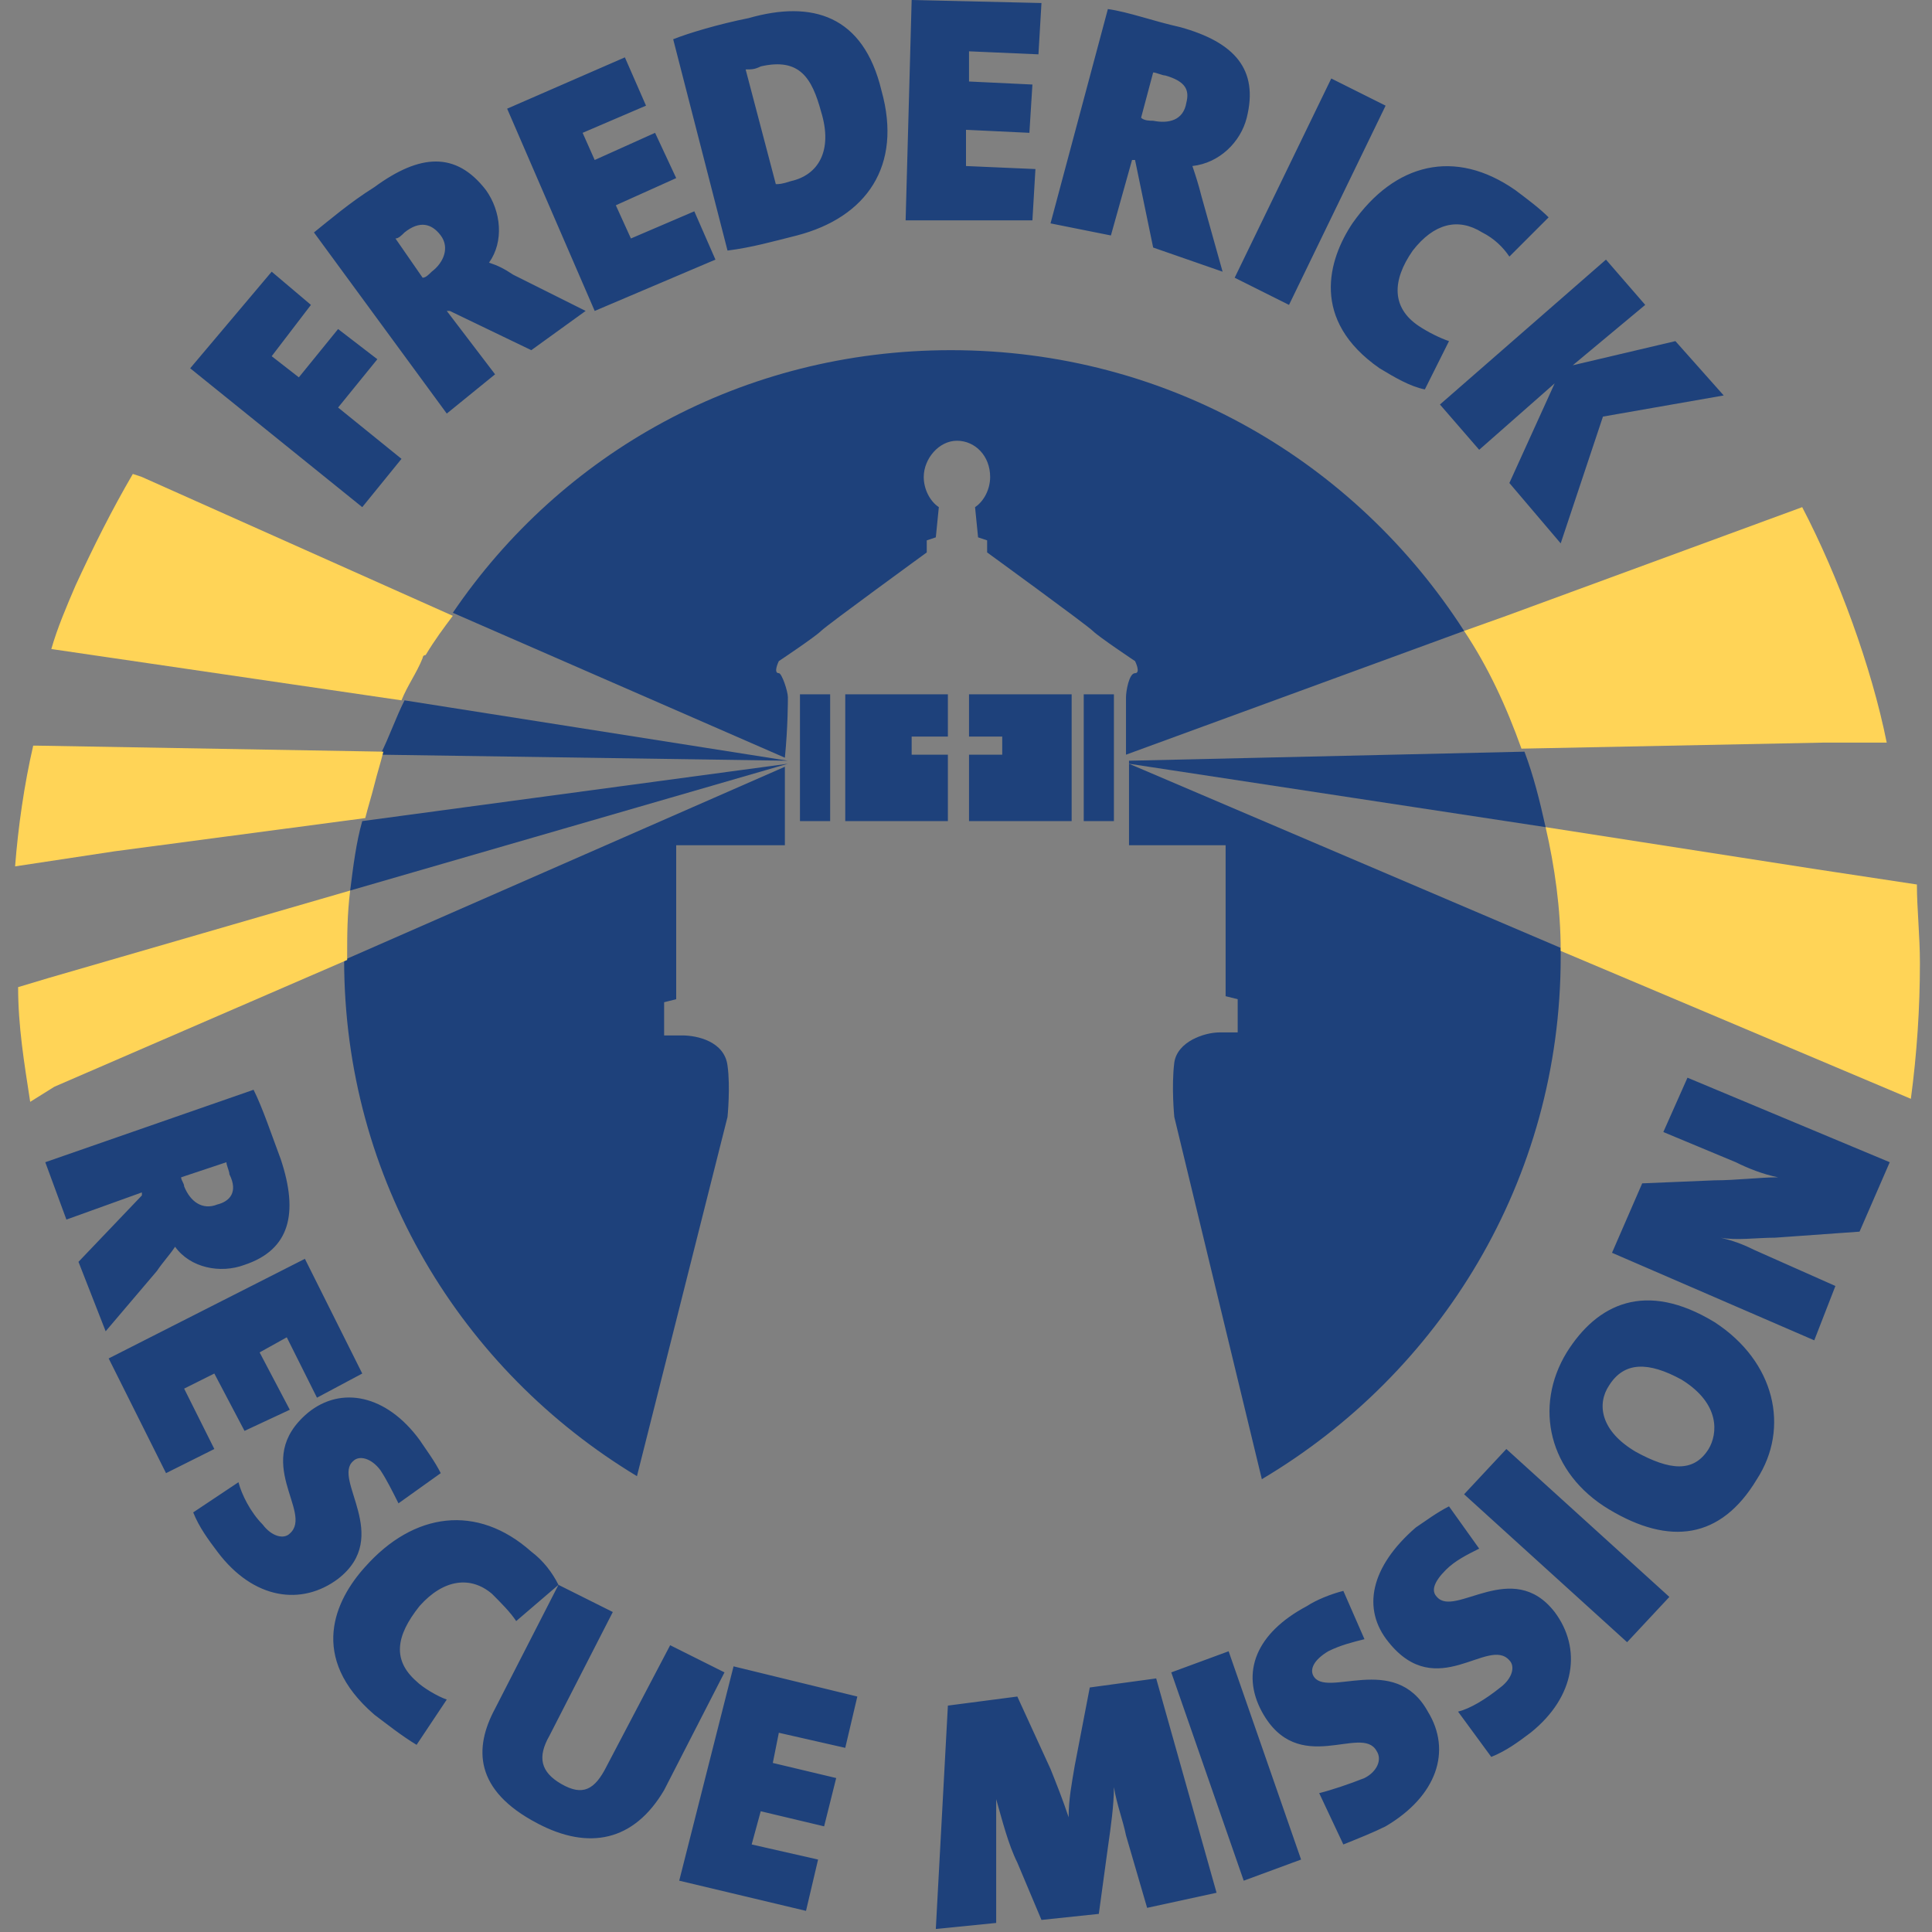 <svg id="Layer_1" xmlns="http://www.w3.org/2000/svg" viewBox="0 0 64 64"><rect x="0" y="0" width="64" height="64" fill="#808080" stroke="none"/><style>.st0{fill:#1e417b}.st1{fill:#fff}.st2{fill:#ffd457}</style><path class="st0" d="M2.6 41.8l2.1-2.2v-.1l-2.5.9-.7-1.9 6.9-2.4c.3.6.6 1.5.9 2.3.6 1.8.3 3-1.2 3.5-.8.3-1.8.1-2.3-.6-.2.3-.4.5-.6.8l-1.7 2-.9-2.3zm5-2.9c0-.1-.1-.3-.1-.4L6 39c0 .1.1.2.1.3.2.5.6.8 1.1.6.4-.1.7-.4.4-1zm-4 6.1l6.5-3.3 1.9 3.8-1.5.8-1-2-.9.5 1 1.9-1.5.7-1-1.9-1 .5 1 2-1.6.8L3.6 45zm3.6 6.4c-.3-.4-.6-.8-.8-1.3l1.5-1c.1.4.4 1 .8 1.4.3.4.7.5.9.3.8-.7-1.3-2.4.6-4 1.1-.9 2.6-.6 3.7.9.2.3.5.7.7 1.1l-1.4 1c-.2-.4-.4-.8-.6-1.1-.3-.4-.7-.5-.9-.3-.7.6 1.3 2.5-.5 3.9-1.2.9-2.8.7-4-.9zm5.2 5.4c-2.2-1.9-1.3-3.8-.3-4.9 1.6-1.8 3.7-2.1 5.5-.5.4.3.7.7.9 1.1l-1.4 1.2c-.2-.3-.5-.6-.8-.9-.7-.6-1.6-.5-2.4.4-.8 1-.9 1.8-.1 2.5.2.2.7.5 1 .6l-1 1.5c-.5-.3-1-.7-1.4-1zm5.4 3.6c-2.1-1.1-2.1-2.5-1.4-3.8l2.1-4.1 1.8.9-2.1 4.1c-.4.7-.3 1.2.4 1.6.7.4 1.1.2 1.5-.6l2.1-4 1.8.9-2 3.9c-1 1.7-2.5 2-4.2 1.1zm4.7 1.9l1.8-7.1 4.1 1-.4 1.7-2.2-.5-.2 1 2.1.5-.4 1.6-2.1-.5-.3 1.1 2.2.5-.4 1.7-4.2-1zm15.5.9l-.7-2.4c-.1-.5-.3-1-.4-1.6 0 .6-.1 1.3-.2 2l-.3 2.2-1.9.2-.8-1.9c-.3-.6-.5-1.4-.7-2.1v4.1l-2 .2.4-7.4 2.3-.3 1.1 2.4c.2.5.4 1 .6 1.6 0-.6.1-1.1.2-1.7l.5-2.6 2.2-.3 2 7.1-2.3.5zm3.2-.9l-2.4-6.9 1.9-.7 2.4 6.9-1.9.7zm4.7-1.8c-.4.2-.9.4-1.4.6l-.8-1.7c.4-.1 1-.3 1.5-.5.4-.2.6-.6.4-.9-.5-.9-2.6.9-3.8-1.3-.7-1.3-.2-2.6 1.5-3.5.3-.2.8-.4 1.2-.5l.7 1.6c-.4.1-.8.2-1.2.4-.5.3-.6.6-.5.8.4.8 2.7-.8 3.8 1.2.8 1.3.3 2.8-1.4 3.8zm4.8-3.1c-.4.3-.8.6-1.3.8l-1.1-1.5c.4-.1.9-.4 1.4-.8.4-.3.5-.7.3-.9-.7-.8-2.4 1.4-4-.6-.9-1.1-.6-2.5.9-3.8.3-.2.7-.5 1.1-.7l1 1.4c-.4.2-.8.4-1.1.7-.4.4-.5.7-.3.9.6.7 2.5-1.3 3.9.5.9 1.2.7 2.8-.8 4zm3.2-3l-5.4-4.9 1.4-1.5 5.4 4.9-1.4 1.5zm4.3-5.4c-1.2 2-2.9 2.2-4.9 1s-2.5-3.4-1.4-5.2c1-1.6 2.6-2.4 4.9-1 2 1.3 2.5 3.5 1.4 5.2zm-4.9-3.1c-.4.6-.3 1.5.9 2.2 1.1.6 1.9.7 2.4-.1.3-.5.4-1.5-.9-2.3-1.1-.6-1.9-.6-2.4.2zm8.3-5.1l-2.8.2c-.6 0-1.3.1-1.8 0 .4.1.7.2 1.1.4l2.7 1.2-.7 1.8-6.7-2.9 1-2.3 2.4-.1c.7 0 1.5-.1 2.1-.1-.5-.1-1-.3-1.4-.5l-2.4-1 .8-1.8 6.7 2.8-1 2.3zM9 11.8l.9.7 1.3-1.6 1.3 1-1.3 1.6 2.1 1.7-1.3 1.6-5.7-4.6L9 9l1.3 1.1L9 11.8zm8.6-.2l-2.7-1.3h-.1l1.6 2.1-1.6 1.3-4.4-6c.5-.4 1.2-1 2-1.5 1.5-1.1 2.7-1.2 3.7.1.5.7.6 1.7.1 2.4.3.1.5.2.8.4l2.4 1.2-1.8 1.3zm-4.2-3.9c-.1.1-.2.2-.3.2l.9 1.3c.1 0 .2-.1.3-.2.4-.3.6-.8.3-1.2-.3-.4-.7-.5-1.2-.1zm6.3 2.6l-2.9-6.7 3.9-1.7.7 1.6-2.1.9.4.9 2-.9.7 1.5-2 .9.5 1.1L23 7l.7 1.6-4 1.7zm6.7-2.5c-.8.2-1.5.4-2.3.5l-1.8-7c.5-.2 1.5-.5 2.5-.7C26.9 0 28.6.5 29.2 3c.7 2.5-.5 4.2-2.8 4.8zm-1.2-5.6c-.2.1-.3.1-.5.1l1 3.8c.1 0 .2 0 .5-.1.9-.2 1.4-1 1-2.3-.3-1.1-.7-1.8-2-1.5zM30 7.3l.2-7.3 4.3.1-.1 1.7-2.3-.1v1l2.1.1-.1 1.6-2.1-.1v1.2l2.3.1-.1 1.7H30zm8.2.9l-.6-2.9h-.1l-.7 2.5-2-.4L36.7.3c.7.1 1.5.4 2.4.6 1.8.5 2.6 1.4 2.2 3-.2.8-.9 1.5-1.8 1.6.1.3.2.6.3 1l.7 2.5-2.3-.8zm.4-5.7c-.1 0-.3-.1-.4-.1l-.4 1.5c.1.1.3.1.4.1.5.1 1 0 1.1-.6.1-.4 0-.7-.7-.9zm2.3 6.7l3.2-6.6 1.8.9-3.2 6.6-1.8-.9zm4.8 3c-2.3-1.6-1.7-3.6-.9-4.8 1.4-2 3.4-2.5 5.4-1.1.4.3.8.6 1.1.9L50 8.5c-.2-.3-.5-.6-.9-.8-.8-.5-1.6-.3-2.3.6-.7 1-.7 1.9.2 2.5.3.2.7.4 1 .5l-.8 1.6c-.5-.1-1-.4-1.5-.7zM50 16l1.5-3.3-2.5 2.2-1.3-1.5 5.5-4.8 1.3 1.5-2.4 2 3.4-.8 1.6 1.8-4 .7-1.4 4.2-1.7-2zm-23.9 9.2l-12.7-2c-.3.6-.5 1.2-.8 1.8l13.5.2zm25.6 6.2l-14.3-6.1V28h3.2v5l.4.1v1.1h-.6c-.5 0-1.4.3-1.5 1-.1.8 0 1.8 0 1.8l2.9 12c5.9-3.5 9.9-9.9 9.9-17.3v-.3z"/><path class="st0" d="M50.5 24.9l-13.1.3v.1l13.8 2.1c-.2-.9-.4-1.7-.7-2.5zM24.1 35.3c-.1-.8-1-1-1.5-1H22v-1.1l.4-.1V28H26v-2.6l-14.6 6.4c0 7.3 3.9 13.6 9.7 17.1l3-11.9s.1-1 0-1.7zm2-10L12 27.2c-.2.7-.3 1.5-.4 2.3l14.5-4.2zm0-2.2c0-.2-.2-.8-.3-.8-.2 0 0-.4 0-.4s1.2-.8 1.4-1c.2-.2 3.5-2.6 3.5-2.6v-.4l.3-.1.1-1c-.3-.2-.5-.6-.5-1 0-.6.5-1.2 1.1-1.2.6 0 1.1.5 1.1 1.2 0 .4-.2.8-.5 1l.1 1 .3.1v.4s3.3 2.4 3.5 2.6 1.4 1 1.4 1 .2.4 0 .4-.3.6-.3.8V25l11.2-4.1c-3.6-5.6-9.8-9.3-17-9.3-6.9 0-12.9 3.4-16.5 8.7l11 4.8c.1-1 .1-1.9.1-2z"/><path class="st0" d="M26.5 23h1v4.2h-1zm3.7 1.4h1.2V23H28v4.2h3.4V25h-1.2zm5.7-1.4h1v4.2h-1zm-3.8 1.4h1.1v.6h-1.1v2.2h3.4V23h-3.4z"/><path class="st2" d="M4.7 15.8l-.3-.1c-.7 1.2-1.3 2.4-1.9 3.7-.3.7-.6 1.4-.8 2.1l11.6 1.7c.2-.5.5-.9.7-1.4 0 0 0-.1.1-.1.3-.5.6-.9.9-1.3L4.7 15.8zm-3.5 8.9h-.1c-.3 1.3-.5 2.7-.6 4l3.3-.5 8.3-1.1c.1-.4.2-.7.3-1.1.1-.4.2-.7.3-1.1l-11.5-.2zm10.4 4.8l-10 2.9-1 .3c0 1.3.2 2.5.4 3.8l.8-.5 9.7-4.2v-.1c0-.7 0-1.4.1-2.2z"/><path class="st1" d="M49.9 20.4l-1.4.5 1.4-.5z"/><path class="st2" d="M63.5 29.3l-3.3-.5-9-1.4c.3 1.3.5 2.7.5 4.1l11.6 4.9c.2-1.5.3-3 .3-4.5 0-.9-.1-1.8-.1-2.6zm-3.8-12.5l-9.8 3.6-1.4.5c.8 1.2 1.4 2.5 1.9 3.9l10-.2h2.1c-.5-2.5-1.6-5.5-2.8-7.8z"/></svg>
